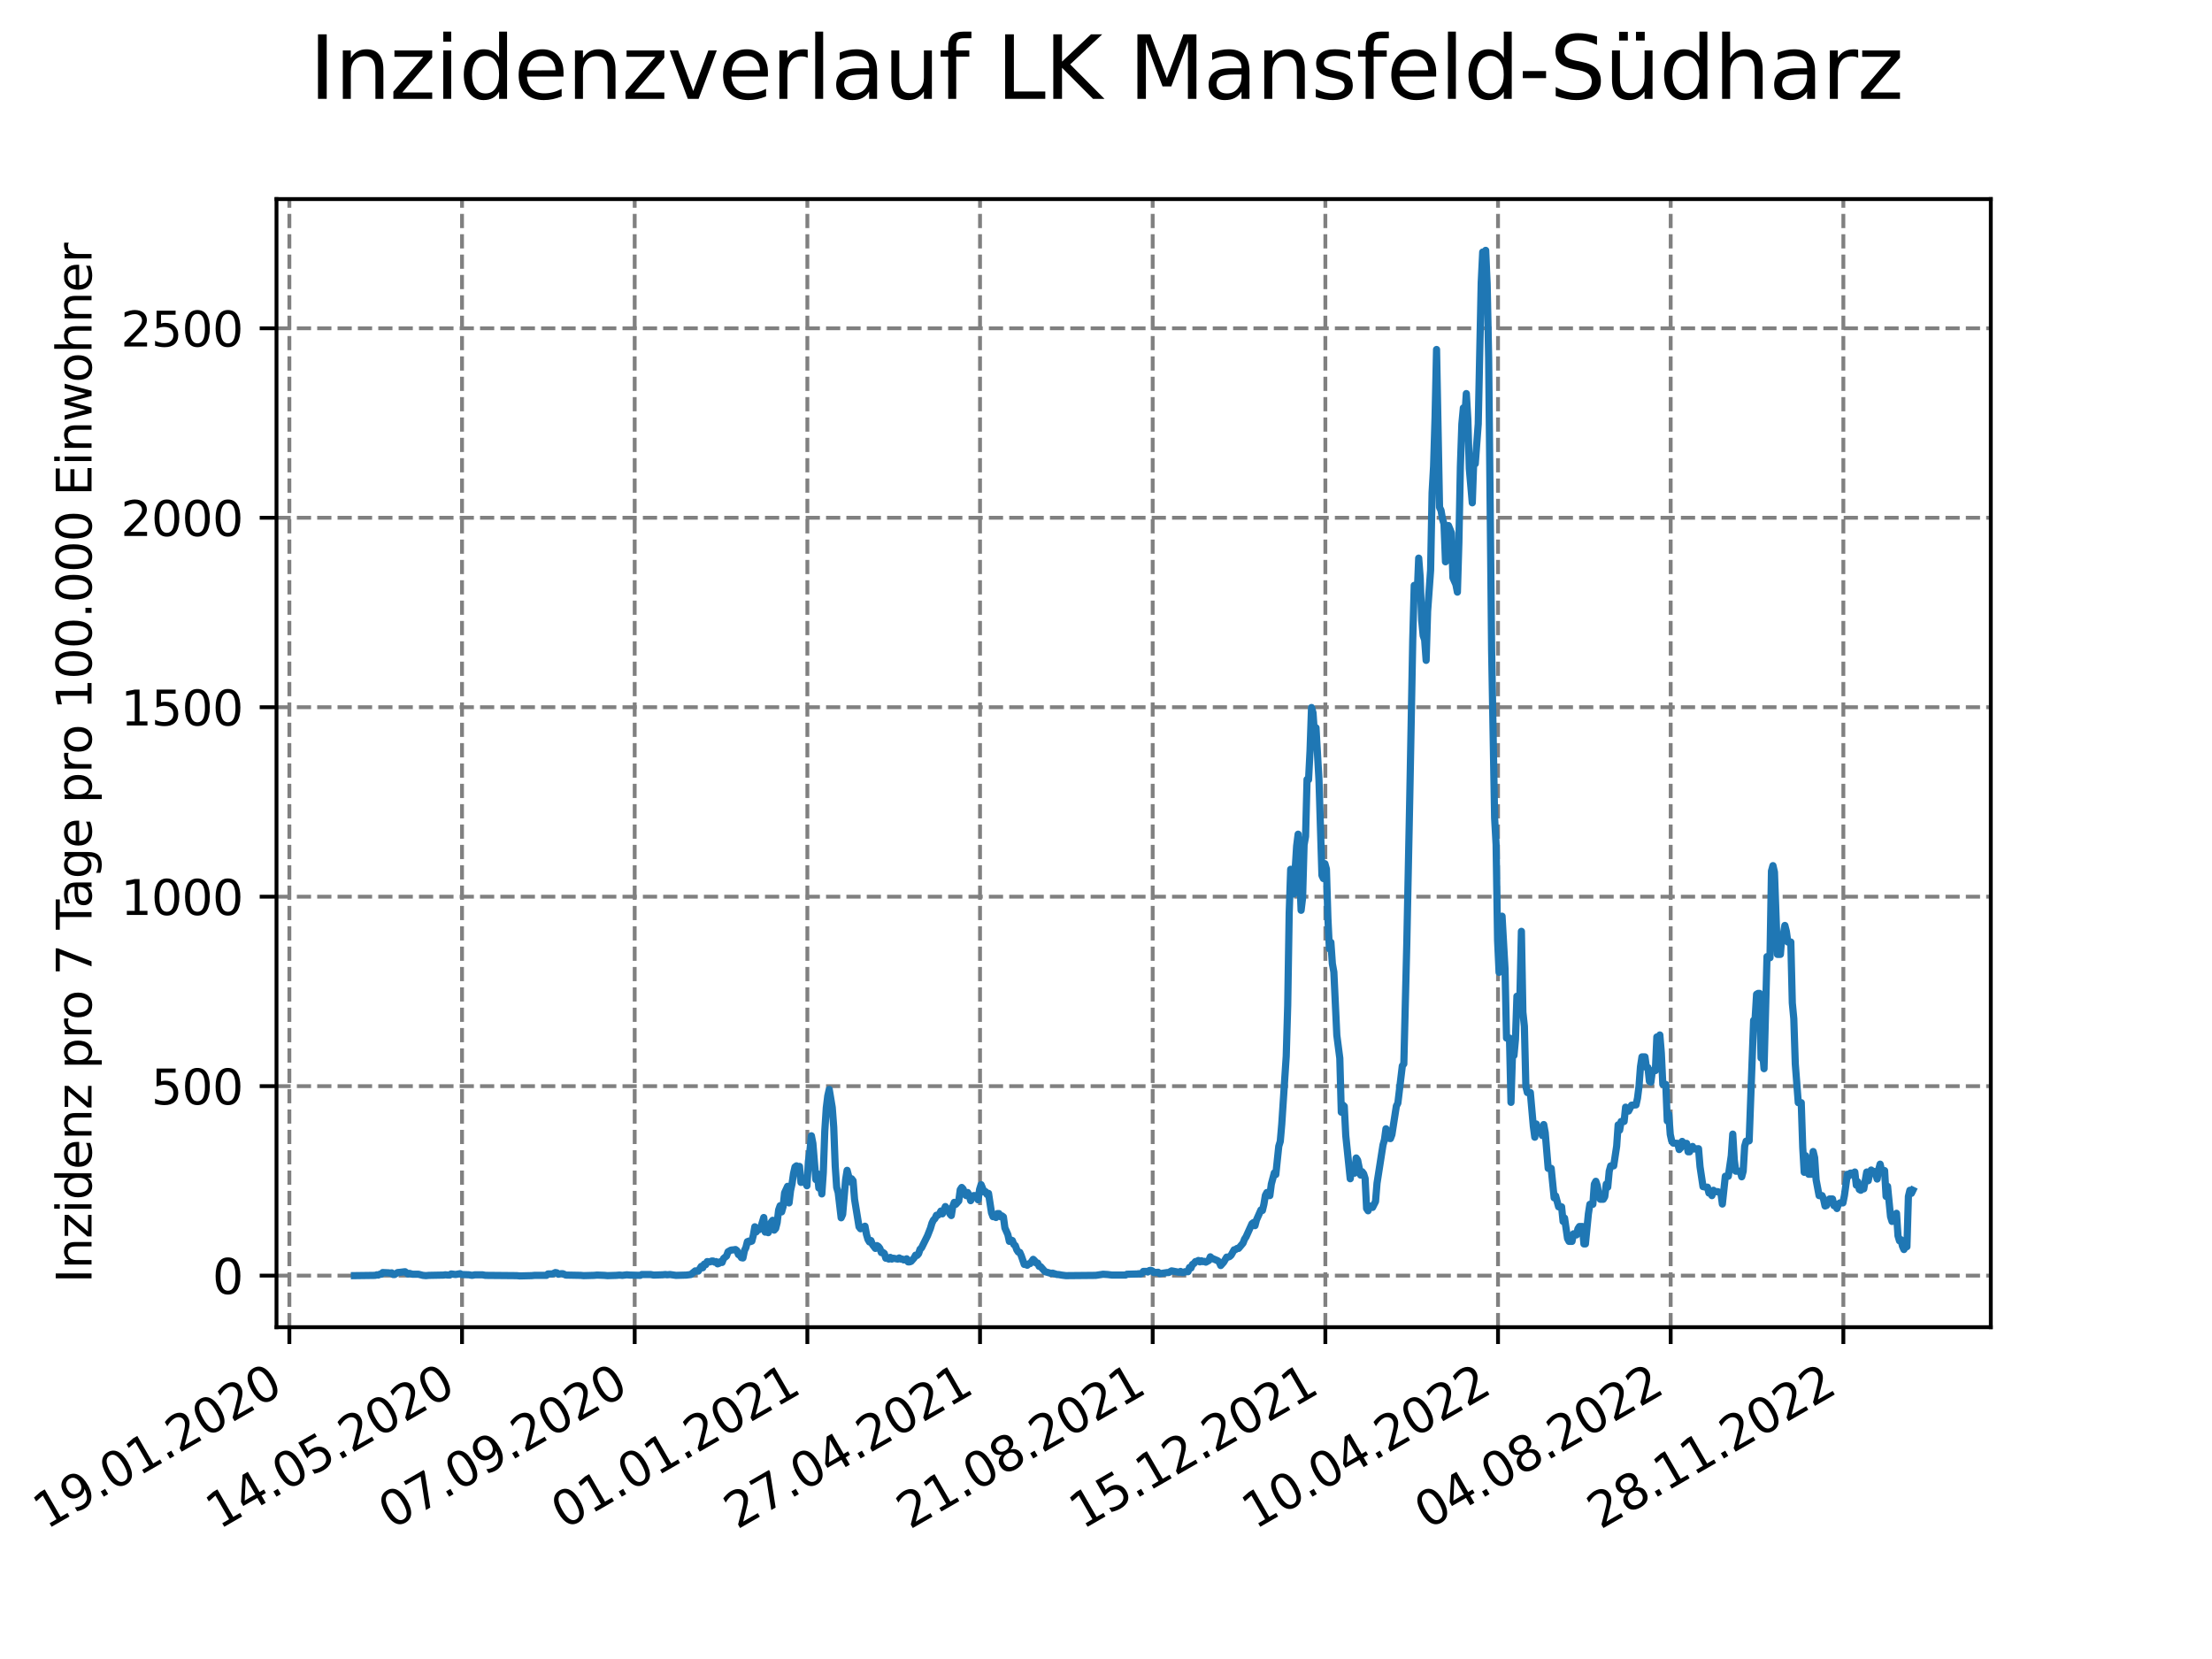 <?xml version="1.0" encoding="utf-8" standalone="no"?>
<!DOCTYPE svg PUBLIC "-//W3C//DTD SVG 1.1//EN"
  "http://www.w3.org/Graphics/SVG/1.1/DTD/svg11.dtd">
<svg xmlns:xlink="http://www.w3.org/1999/xlink" width="460.8pt" height="345.6pt" viewBox="0 0 460.8 345.6" xmlns="http://www.w3.org/2000/svg" version="1.1">
 <defs>
  <style type="text/css">*{stroke-linejoin: round; stroke-linecap: butt}</style>
 </defs>
 <g id="figure_1">
  <g id="patch_1">
   <path d="M 0 345.6 
L 460.8 345.6 
L 460.8 0 
L 0 0 
z
" style="fill: #ffffff"/>
  </g>
  <g id="axes_1">
   <g id="patch_2">
    <path d="M 57.6 276.48 
L 414.72 276.48 
L 414.72 41.472 
L 57.6 41.472 
z
" style="fill: #ffffff"/>
   </g>
   <g id="matplotlib.axis_1">
    <g id="xtick_1">
     <g id="line2d_1">
      <path d="M 60.28 276.48 
L 60.28 41.472 
" clip-path="url(#pbd4bee805e)" style="fill: none; stroke-dasharray: 2.96,1.28; stroke-dashoffset: 0; stroke: #808080; stroke-width: 0.8"/>
     </g>
     <g id="line2d_2">
      <defs>
       <path id="m97c0034a75" d="M 0 0 
L 0 3.5 
" style="stroke: #000000; stroke-width: 0.8"/>
      </defs>
      <g>
       <use xlink:href="#m97c0034a75" x="60.28" y="276.48" style="stroke: #000000; stroke-width: 0.8"/>
      </g>
     </g>
     <g id="text_1">
      <!-- 19.01.2020 -->
      <g transform="translate(9.654 318.689) rotate(-30) scale(0.1 -0.1)">
       <defs>
        <path id="DejaVuSans-31" d="M 794 531 
L 1825 531 
L 1825 4091 
L 703 3866 
L 703 4441 
L 1819 4666 
L 2450 4666 
L 2450 531 
L 3481 531 
L 3481 0 
L 794 0 
L 794 531 
z
" transform="scale(0.016)"/>
        <path id="DejaVuSans-39" d="M 703 97 
L 703 672 
Q 941 559 1184 500 
Q 1428 441 1663 441 
Q 2288 441 2617 861 
Q 2947 1281 2994 2138 
Q 2813 1869 2534 1725 
Q 2256 1581 1919 1581 
Q 1219 1581 811 2004 
Q 403 2428 403 3163 
Q 403 3881 828 4315 
Q 1253 4750 1959 4750 
Q 2769 4750 3195 4129 
Q 3622 3509 3622 2328 
Q 3622 1225 3098 567 
Q 2575 -91 1691 -91 
Q 1453 -91 1209 -44 
Q 966 3 703 97 
z
M 1959 2075 
Q 2384 2075 2632 2365 
Q 2881 2656 2881 3163 
Q 2881 3666 2632 3958 
Q 2384 4250 1959 4250 
Q 1534 4250 1286 3958 
Q 1038 3666 1038 3163 
Q 1038 2656 1286 2365 
Q 1534 2075 1959 2075 
z
" transform="scale(0.016)"/>
        <path id="DejaVuSans-2e" d="M 684 794 
L 1344 794 
L 1344 0 
L 684 0 
L 684 794 
z
" transform="scale(0.016)"/>
        <path id="DejaVuSans-30" d="M 2034 4250 
Q 1547 4250 1301 3770 
Q 1056 3291 1056 2328 
Q 1056 1369 1301 889 
Q 1547 409 2034 409 
Q 2525 409 2770 889 
Q 3016 1369 3016 2328 
Q 3016 3291 2770 3770 
Q 2525 4250 2034 4250 
z
M 2034 4750 
Q 2819 4750 3233 4129 
Q 3647 3509 3647 2328 
Q 3647 1150 3233 529 
Q 2819 -91 2034 -91 
Q 1250 -91 836 529 
Q 422 1150 422 2328 
Q 422 3509 836 4129 
Q 1250 4750 2034 4750 
z
" transform="scale(0.016)"/>
        <path id="DejaVuSans-32" d="M 1228 531 
L 3431 531 
L 3431 0 
L 469 0 
L 469 531 
Q 828 903 1448 1529 
Q 2069 2156 2228 2338 
Q 2531 2678 2651 2914 
Q 2772 3150 2772 3378 
Q 2772 3750 2511 3984 
Q 2250 4219 1831 4219 
Q 1534 4219 1204 4116 
Q 875 4013 500 3803 
L 500 4441 
Q 881 4594 1212 4672 
Q 1544 4750 1819 4750 
Q 2544 4750 2975 4387 
Q 3406 4025 3406 3419 
Q 3406 3131 3298 2873 
Q 3191 2616 2906 2266 
Q 2828 2175 2409 1742 
Q 1991 1309 1228 531 
z
" transform="scale(0.016)"/>
       </defs>
       <use xlink:href="#DejaVuSans-31"/>
       <use xlink:href="#DejaVuSans-39" x="63.623"/>
       <use xlink:href="#DejaVuSans-2e" x="127.246"/>
       <use xlink:href="#DejaVuSans-30" x="159.033"/>
       <use xlink:href="#DejaVuSans-31" x="222.656"/>
       <use xlink:href="#DejaVuSans-2e" x="286.279"/>
       <use xlink:href="#DejaVuSans-32" x="318.066"/>
       <use xlink:href="#DejaVuSans-30" x="381.689"/>
       <use xlink:href="#DejaVuSans-32" x="445.312"/>
       <use xlink:href="#DejaVuSans-30" x="508.936"/>
      </g>
     </g>
    </g>
    <g id="xtick_2">
     <g id="line2d_3">
      <path d="M 96.249 276.48 
L 96.249 41.472 
" clip-path="url(#pbd4bee805e)" style="fill: none; stroke-dasharray: 2.96,1.28; stroke-dashoffset: 0; stroke: #808080; stroke-width: 0.8"/>
     </g>
     <g id="line2d_4">
      <g>
       <use xlink:href="#m97c0034a75" x="96.249" y="276.48" style="stroke: #000000; stroke-width: 0.8"/>
      </g>
     </g>
     <g id="text_2">
      <!-- 14.05.2020 -->
      <g transform="translate(45.624 318.689) rotate(-30) scale(0.1 -0.1)">
       <defs>
        <path id="DejaVuSans-34" d="M 2419 4116 
L 825 1625 
L 2419 1625 
L 2419 4116 
z
M 2253 4666 
L 3047 4666 
L 3047 1625 
L 3713 1625 
L 3713 1100 
L 3047 1100 
L 3047 0 
L 2419 0 
L 2419 1100 
L 313 1100 
L 313 1709 
L 2253 4666 
z
" transform="scale(0.016)"/>
        <path id="DejaVuSans-35" d="M 691 4666 
L 3169 4666 
L 3169 4134 
L 1269 4134 
L 1269 2991 
Q 1406 3038 1543 3061 
Q 1681 3084 1819 3084 
Q 2600 3084 3056 2656 
Q 3513 2228 3513 1497 
Q 3513 744 3044 326 
Q 2575 -91 1722 -91 
Q 1428 -91 1123 -41 
Q 819 9 494 109 
L 494 744 
Q 775 591 1075 516 
Q 1375 441 1709 441 
Q 2250 441 2565 725 
Q 2881 1009 2881 1497 
Q 2881 1984 2565 2268 
Q 2250 2553 1709 2553 
Q 1456 2553 1204 2497 
Q 953 2441 691 2322 
L 691 4666 
z
" transform="scale(0.016)"/>
       </defs>
       <use xlink:href="#DejaVuSans-31"/>
       <use xlink:href="#DejaVuSans-34" x="63.623"/>
       <use xlink:href="#DejaVuSans-2e" x="127.246"/>
       <use xlink:href="#DejaVuSans-30" x="159.033"/>
       <use xlink:href="#DejaVuSans-35" x="222.656"/>
       <use xlink:href="#DejaVuSans-2e" x="286.279"/>
       <use xlink:href="#DejaVuSans-32" x="318.066"/>
       <use xlink:href="#DejaVuSans-30" x="381.689"/>
       <use xlink:href="#DejaVuSans-32" x="445.312"/>
       <use xlink:href="#DejaVuSans-30" x="508.936"/>
      </g>
     </g>
    </g>
    <g id="xtick_3">
     <g id="line2d_5">
      <path d="M 132.218 276.48 
L 132.218 41.472 
" clip-path="url(#pbd4bee805e)" style="fill: none; stroke-dasharray: 2.96,1.28; stroke-dashoffset: 0; stroke: #808080; stroke-width: 0.8"/>
     </g>
     <g id="line2d_6">
      <g>
       <use xlink:href="#m97c0034a75" x="132.218" y="276.48" style="stroke: #000000; stroke-width: 0.8"/>
      </g>
     </g>
     <g id="text_3">
      <!-- 07.09.2020 -->
      <g transform="translate(81.593 318.689) rotate(-30) scale(0.1 -0.1)">
       <defs>
        <path id="DejaVuSans-37" d="M 525 4666 
L 3525 4666 
L 3525 4397 
L 1831 0 
L 1172 0 
L 2766 4134 
L 525 4134 
L 525 4666 
z
" transform="scale(0.016)"/>
       </defs>
       <use xlink:href="#DejaVuSans-30"/>
       <use xlink:href="#DejaVuSans-37" x="63.623"/>
       <use xlink:href="#DejaVuSans-2e" x="127.246"/>
       <use xlink:href="#DejaVuSans-30" x="159.033"/>
       <use xlink:href="#DejaVuSans-39" x="222.656"/>
       <use xlink:href="#DejaVuSans-2e" x="286.279"/>
       <use xlink:href="#DejaVuSans-32" x="318.066"/>
       <use xlink:href="#DejaVuSans-30" x="381.689"/>
       <use xlink:href="#DejaVuSans-32" x="445.312"/>
       <use xlink:href="#DejaVuSans-30" x="508.936"/>
      </g>
     </g>
    </g>
    <g id="xtick_4">
     <g id="line2d_7">
      <path d="M 168.188 276.48 
L 168.188 41.472 
" clip-path="url(#pbd4bee805e)" style="fill: none; stroke-dasharray: 2.96,1.28; stroke-dashoffset: 0; stroke: #808080; stroke-width: 0.8"/>
     </g>
     <g id="line2d_8">
      <g>
       <use xlink:href="#m97c0034a75" x="168.188" y="276.48" style="stroke: #000000; stroke-width: 0.8"/>
      </g>
     </g>
     <g id="text_4">
      <!-- 01.01.2021 -->
      <g transform="translate(117.563 318.689) rotate(-30) scale(0.1 -0.1)">
       <use xlink:href="#DejaVuSans-30"/>
       <use xlink:href="#DejaVuSans-31" x="63.623"/>
       <use xlink:href="#DejaVuSans-2e" x="127.246"/>
       <use xlink:href="#DejaVuSans-30" x="159.033"/>
       <use xlink:href="#DejaVuSans-31" x="222.656"/>
       <use xlink:href="#DejaVuSans-2e" x="286.279"/>
       <use xlink:href="#DejaVuSans-32" x="318.066"/>
       <use xlink:href="#DejaVuSans-30" x="381.689"/>
       <use xlink:href="#DejaVuSans-32" x="445.312"/>
       <use xlink:href="#DejaVuSans-31" x="508.936"/>
      </g>
     </g>
    </g>
    <g id="xtick_5">
     <g id="line2d_9">
      <path d="M 204.157 276.48 
L 204.157 41.472 
" clip-path="url(#pbd4bee805e)" style="fill: none; stroke-dasharray: 2.96,1.28; stroke-dashoffset: 0; stroke: #808080; stroke-width: 0.8"/>
     </g>
     <g id="line2d_10">
      <g>
       <use xlink:href="#m97c0034a75" x="204.157" y="276.48" style="stroke: #000000; stroke-width: 0.8"/>
      </g>
     </g>
     <g id="text_5">
      <!-- 27.04.2021 -->
      <g transform="translate(153.532 318.689) rotate(-30) scale(0.1 -0.1)">
       <use xlink:href="#DejaVuSans-32"/>
       <use xlink:href="#DejaVuSans-37" x="63.623"/>
       <use xlink:href="#DejaVuSans-2e" x="127.246"/>
       <use xlink:href="#DejaVuSans-30" x="159.033"/>
       <use xlink:href="#DejaVuSans-34" x="222.656"/>
       <use xlink:href="#DejaVuSans-2e" x="286.279"/>
       <use xlink:href="#DejaVuSans-32" x="318.066"/>
       <use xlink:href="#DejaVuSans-30" x="381.689"/>
       <use xlink:href="#DejaVuSans-32" x="445.312"/>
       <use xlink:href="#DejaVuSans-31" x="508.936"/>
      </g>
     </g>
    </g>
    <g id="xtick_6">
     <g id="line2d_11">
      <path d="M 240.126 276.48 
L 240.126 41.472 
" clip-path="url(#pbd4bee805e)" style="fill: none; stroke-dasharray: 2.96,1.28; stroke-dashoffset: 0; stroke: #808080; stroke-width: 0.8"/>
     </g>
     <g id="line2d_12">
      <g>
       <use xlink:href="#m97c0034a75" x="240.126" y="276.48" style="stroke: #000000; stroke-width: 0.8"/>
      </g>
     </g>
     <g id="text_6">
      <!-- 21.08.2021 -->
      <g transform="translate(189.501 318.689) rotate(-30) scale(0.1 -0.1)">
       <defs>
        <path id="DejaVuSans-38" d="M 2034 2216 
Q 1584 2216 1326 1975 
Q 1069 1734 1069 1313 
Q 1069 891 1326 650 
Q 1584 409 2034 409 
Q 2484 409 2743 651 
Q 3003 894 3003 1313 
Q 3003 1734 2745 1975 
Q 2488 2216 2034 2216 
z
M 1403 2484 
Q 997 2584 770 2862 
Q 544 3141 544 3541 
Q 544 4100 942 4425 
Q 1341 4750 2034 4750 
Q 2731 4750 3128 4425 
Q 3525 4100 3525 3541 
Q 3525 3141 3298 2862 
Q 3072 2584 2669 2484 
Q 3125 2378 3379 2068 
Q 3634 1759 3634 1313 
Q 3634 634 3220 271 
Q 2806 -91 2034 -91 
Q 1263 -91 848 271 
Q 434 634 434 1313 
Q 434 1759 690 2068 
Q 947 2378 1403 2484 
z
M 1172 3481 
Q 1172 3119 1398 2916 
Q 1625 2713 2034 2713 
Q 2441 2713 2670 2916 
Q 2900 3119 2900 3481 
Q 2900 3844 2670 4047 
Q 2441 4250 2034 4250 
Q 1625 4250 1398 4047 
Q 1172 3844 1172 3481 
z
" transform="scale(0.016)"/>
       </defs>
       <use xlink:href="#DejaVuSans-32"/>
       <use xlink:href="#DejaVuSans-31" x="63.623"/>
       <use xlink:href="#DejaVuSans-2e" x="127.246"/>
       <use xlink:href="#DejaVuSans-30" x="159.033"/>
       <use xlink:href="#DejaVuSans-38" x="222.656"/>
       <use xlink:href="#DejaVuSans-2e" x="286.279"/>
       <use xlink:href="#DejaVuSans-32" x="318.066"/>
       <use xlink:href="#DejaVuSans-30" x="381.689"/>
       <use xlink:href="#DejaVuSans-32" x="445.312"/>
       <use xlink:href="#DejaVuSans-31" x="508.936"/>
      </g>
     </g>
    </g>
    <g id="xtick_7">
     <g id="line2d_13">
      <path d="M 276.096 276.48 
L 276.096 41.472 
" clip-path="url(#pbd4bee805e)" style="fill: none; stroke-dasharray: 2.96,1.28; stroke-dashoffset: 0; stroke: #808080; stroke-width: 0.8"/>
     </g>
     <g id="line2d_14">
      <g>
       <use xlink:href="#m97c0034a75" x="276.096" y="276.48" style="stroke: #000000; stroke-width: 0.8"/>
      </g>
     </g>
     <g id="text_7">
      <!-- 15.12.2021 -->
      <g transform="translate(225.471 318.689) rotate(-30) scale(0.1 -0.1)">
       <use xlink:href="#DejaVuSans-31"/>
       <use xlink:href="#DejaVuSans-35" x="63.623"/>
       <use xlink:href="#DejaVuSans-2e" x="127.246"/>
       <use xlink:href="#DejaVuSans-31" x="159.033"/>
       <use xlink:href="#DejaVuSans-32" x="222.656"/>
       <use xlink:href="#DejaVuSans-2e" x="286.279"/>
       <use xlink:href="#DejaVuSans-32" x="318.066"/>
       <use xlink:href="#DejaVuSans-30" x="381.689"/>
       <use xlink:href="#DejaVuSans-32" x="445.312"/>
       <use xlink:href="#DejaVuSans-31" x="508.936"/>
      </g>
     </g>
    </g>
    <g id="xtick_8">
     <g id="line2d_15">
      <path d="M 312.065 276.48 
L 312.065 41.472 
" clip-path="url(#pbd4bee805e)" style="fill: none; stroke-dasharray: 2.96,1.28; stroke-dashoffset: 0; stroke: #808080; stroke-width: 0.8"/>
     </g>
     <g id="line2d_16">
      <g>
       <use xlink:href="#m97c0034a75" x="312.065" y="276.48" style="stroke: #000000; stroke-width: 0.8"/>
      </g>
     </g>
     <g id="text_8">
      <!-- 10.04.2022 -->
      <g transform="translate(261.44 318.689) rotate(-30) scale(0.1 -0.1)">
       <use xlink:href="#DejaVuSans-31"/>
       <use xlink:href="#DejaVuSans-30" x="63.623"/>
       <use xlink:href="#DejaVuSans-2e" x="127.246"/>
       <use xlink:href="#DejaVuSans-30" x="159.033"/>
       <use xlink:href="#DejaVuSans-34" x="222.656"/>
       <use xlink:href="#DejaVuSans-2e" x="286.279"/>
       <use xlink:href="#DejaVuSans-32" x="318.066"/>
       <use xlink:href="#DejaVuSans-30" x="381.689"/>
       <use xlink:href="#DejaVuSans-32" x="445.312"/>
       <use xlink:href="#DejaVuSans-32" x="508.936"/>
      </g>
     </g>
    </g>
    <g id="xtick_9">
     <g id="line2d_17">
      <path d="M 348.035 276.48 
L 348.035 41.472 
" clip-path="url(#pbd4bee805e)" style="fill: none; stroke-dasharray: 2.96,1.28; stroke-dashoffset: 0; stroke: #808080; stroke-width: 0.8"/>
     </g>
     <g id="line2d_18">
      <g>
       <use xlink:href="#m97c0034a75" x="348.035" y="276.48" style="stroke: #000000; stroke-width: 0.8"/>
      </g>
     </g>
     <g id="text_9">
      <!-- 04.08.2022 -->
      <g transform="translate(297.409 318.689) rotate(-30) scale(0.1 -0.1)">
       <use xlink:href="#DejaVuSans-30"/>
       <use xlink:href="#DejaVuSans-34" x="63.623"/>
       <use xlink:href="#DejaVuSans-2e" x="127.246"/>
       <use xlink:href="#DejaVuSans-30" x="159.033"/>
       <use xlink:href="#DejaVuSans-38" x="222.656"/>
       <use xlink:href="#DejaVuSans-2e" x="286.279"/>
       <use xlink:href="#DejaVuSans-32" x="318.066"/>
       <use xlink:href="#DejaVuSans-30" x="381.689"/>
       <use xlink:href="#DejaVuSans-32" x="445.312"/>
       <use xlink:href="#DejaVuSans-32" x="508.936"/>
      </g>
     </g>
    </g>
    <g id="xtick_10">
     <g id="line2d_19">
      <path d="M 384.004 276.48 
L 384.004 41.472 
" clip-path="url(#pbd4bee805e)" style="fill: none; stroke-dasharray: 2.96,1.28; stroke-dashoffset: 0; stroke: #808080; stroke-width: 0.8"/>
     </g>
     <g id="line2d_20">
      <g>
       <use xlink:href="#m97c0034a75" x="384.004" y="276.48" style="stroke: #000000; stroke-width: 0.8"/>
      </g>
     </g>
     <g id="text_10">
      <!-- 28.11.2022 -->
      <g transform="translate(333.379 318.689) rotate(-30) scale(0.1 -0.1)">
       <use xlink:href="#DejaVuSans-32"/>
       <use xlink:href="#DejaVuSans-38" x="63.623"/>
       <use xlink:href="#DejaVuSans-2e" x="127.246"/>
       <use xlink:href="#DejaVuSans-31" x="159.033"/>
       <use xlink:href="#DejaVuSans-31" x="222.656"/>
       <use xlink:href="#DejaVuSans-2e" x="286.279"/>
       <use xlink:href="#DejaVuSans-32" x="318.066"/>
       <use xlink:href="#DejaVuSans-30" x="381.689"/>
       <use xlink:href="#DejaVuSans-32" x="445.312"/>
       <use xlink:href="#DejaVuSans-32" x="508.936"/>
      </g>
     </g>
    </g>
   </g>
   <g id="matplotlib.axis_2">
    <g id="ytick_1">
     <g id="line2d_21">
      <path d="M 57.6 265.739 
L 414.72 265.739 
" clip-path="url(#pbd4bee805e)" style="fill: none; stroke-dasharray: 2.96,1.28; stroke-dashoffset: 0; stroke: #808080; stroke-width: 0.8"/>
     </g>
     <g id="line2d_22">
      <defs>
       <path id="m4784028e3a" d="M 0 0 
L -3.5 0 
" style="stroke: #000000; stroke-width: 0.8"/>
      </defs>
      <g>
       <use xlink:href="#m4784028e3a" x="57.6" y="265.739" style="stroke: #000000; stroke-width: 0.8"/>
      </g>
     </g>
     <g id="text_11">
      <!-- 0 -->
      <g transform="translate(44.237 269.539) scale(0.1 -0.1)">
       <use xlink:href="#DejaVuSans-30"/>
      </g>
     </g>
    </g>
    <g id="ytick_2">
     <g id="line2d_23">
      <path d="M 57.6 226.268 
L 414.72 226.268 
" clip-path="url(#pbd4bee805e)" style="fill: none; stroke-dasharray: 2.96,1.28; stroke-dashoffset: 0; stroke: #808080; stroke-width: 0.8"/>
     </g>
     <g id="line2d_24">
      <g>
       <use xlink:href="#m4784028e3a" x="57.6" y="226.268" style="stroke: #000000; stroke-width: 0.8"/>
      </g>
     </g>
     <g id="text_12">
      <!-- 500 -->
      <g transform="translate(31.512 230.068) scale(0.1 -0.1)">
       <use xlink:href="#DejaVuSans-35"/>
       <use xlink:href="#DejaVuSans-30" x="63.623"/>
       <use xlink:href="#DejaVuSans-30" x="127.246"/>
      </g>
     </g>
    </g>
    <g id="ytick_3">
     <g id="line2d_25">
      <path d="M 57.6 186.798 
L 414.72 186.798 
" clip-path="url(#pbd4bee805e)" style="fill: none; stroke-dasharray: 2.96,1.28; stroke-dashoffset: 0; stroke: #808080; stroke-width: 0.8"/>
     </g>
     <g id="line2d_26">
      <g>
       <use xlink:href="#m4784028e3a" x="57.6" y="186.798" style="stroke: #000000; stroke-width: 0.8"/>
      </g>
     </g>
     <g id="text_13">
      <!-- 1000 -->
      <g transform="translate(25.15 190.597) scale(0.1 -0.1)">
       <use xlink:href="#DejaVuSans-31"/>
       <use xlink:href="#DejaVuSans-30" x="63.623"/>
       <use xlink:href="#DejaVuSans-30" x="127.246"/>
       <use xlink:href="#DejaVuSans-30" x="190.869"/>
      </g>
     </g>
    </g>
    <g id="ytick_4">
     <g id="line2d_27">
      <path d="M 57.6 147.327 
L 414.72 147.327 
" clip-path="url(#pbd4bee805e)" style="fill: none; stroke-dasharray: 2.96,1.28; stroke-dashoffset: 0; stroke: #808080; stroke-width: 0.8"/>
     </g>
     <g id="line2d_28">
      <g>
       <use xlink:href="#m4784028e3a" x="57.6" y="147.327" style="stroke: #000000; stroke-width: 0.8"/>
      </g>
     </g>
     <g id="text_14">
      <!-- 1500 -->
      <g transform="translate(25.15 151.126) scale(0.1 -0.1)">
       <use xlink:href="#DejaVuSans-31"/>
       <use xlink:href="#DejaVuSans-35" x="63.623"/>
       <use xlink:href="#DejaVuSans-30" x="127.246"/>
       <use xlink:href="#DejaVuSans-30" x="190.869"/>
      </g>
     </g>
    </g>
    <g id="ytick_5">
     <g id="line2d_29">
      <path d="M 57.6 107.856 
L 414.72 107.856 
" clip-path="url(#pbd4bee805e)" style="fill: none; stroke-dasharray: 2.96,1.28; stroke-dashoffset: 0; stroke: #808080; stroke-width: 0.8"/>
     </g>
     <g id="line2d_30">
      <g>
       <use xlink:href="#m4784028e3a" x="57.6" y="107.856" style="stroke: #000000; stroke-width: 0.8"/>
      </g>
     </g>
     <g id="text_15">
      <!-- 2000 -->
      <g transform="translate(25.15 111.655) scale(0.1 -0.1)">
       <use xlink:href="#DejaVuSans-32"/>
       <use xlink:href="#DejaVuSans-30" x="63.623"/>
       <use xlink:href="#DejaVuSans-30" x="127.246"/>
       <use xlink:href="#DejaVuSans-30" x="190.869"/>
      </g>
     </g>
    </g>
    <g id="ytick_6">
     <g id="line2d_31">
      <path d="M 57.6 68.385 
L 414.72 68.385 
" clip-path="url(#pbd4bee805e)" style="fill: none; stroke-dasharray: 2.96,1.28; stroke-dashoffset: 0; stroke: #808080; stroke-width: 0.8"/>
     </g>
     <g id="line2d_32">
      <g>
       <use xlink:href="#m4784028e3a" x="57.6" y="68.385" style="stroke: #000000; stroke-width: 0.8"/>
      </g>
     </g>
     <g id="text_16">
      <!-- 2500 -->
      <g transform="translate(25.15 72.184) scale(0.1 -0.1)">
       <use xlink:href="#DejaVuSans-32"/>
       <use xlink:href="#DejaVuSans-35" x="63.623"/>
       <use xlink:href="#DejaVuSans-30" x="127.246"/>
       <use xlink:href="#DejaVuSans-30" x="190.869"/>
      </g>
     </g>
    </g>
    <g id="text_17">
     <!-- Inzidenz pro 7 Tage pro 100.000 Einwohner -->
     <g transform="translate(19.07 267.301) rotate(-90) scale(0.1 -0.1)">
      <defs>
       <path id="DejaVuSans-49" d="M 628 4666 
L 1259 4666 
L 1259 0 
L 628 0 
L 628 4666 
z
" transform="scale(0.016)"/>
       <path id="DejaVuSans-6e" d="M 3513 2113 
L 3513 0 
L 2938 0 
L 2938 2094 
Q 2938 2591 2744 2837 
Q 2550 3084 2163 3084 
Q 1697 3084 1428 2787 
Q 1159 2491 1159 1978 
L 1159 0 
L 581 0 
L 581 3500 
L 1159 3500 
L 1159 2956 
Q 1366 3272 1645 3428 
Q 1925 3584 2291 3584 
Q 2894 3584 3203 3211 
Q 3513 2838 3513 2113 
z
" transform="scale(0.016)"/>
       <path id="DejaVuSans-7a" d="M 353 3500 
L 3084 3500 
L 3084 2975 
L 922 459 
L 3084 459 
L 3084 0 
L 275 0 
L 275 525 
L 2438 3041 
L 353 3041 
L 353 3500 
z
" transform="scale(0.016)"/>
       <path id="DejaVuSans-69" d="M 603 3500 
L 1178 3500 
L 1178 0 
L 603 0 
L 603 3500 
z
M 603 4863 
L 1178 4863 
L 1178 4134 
L 603 4134 
L 603 4863 
z
" transform="scale(0.016)"/>
       <path id="DejaVuSans-64" d="M 2906 2969 
L 2906 4863 
L 3481 4863 
L 3481 0 
L 2906 0 
L 2906 525 
Q 2725 213 2448 61 
Q 2172 -91 1784 -91 
Q 1150 -91 751 415 
Q 353 922 353 1747 
Q 353 2572 751 3078 
Q 1150 3584 1784 3584 
Q 2172 3584 2448 3432 
Q 2725 3281 2906 2969 
z
M 947 1747 
Q 947 1113 1208 752 
Q 1469 391 1925 391 
Q 2381 391 2643 752 
Q 2906 1113 2906 1747 
Q 2906 2381 2643 2742 
Q 2381 3103 1925 3103 
Q 1469 3103 1208 2742 
Q 947 2381 947 1747 
z
" transform="scale(0.016)"/>
       <path id="DejaVuSans-65" d="M 3597 1894 
L 3597 1613 
L 953 1613 
Q 991 1019 1311 708 
Q 1631 397 2203 397 
Q 2534 397 2845 478 
Q 3156 559 3463 722 
L 3463 178 
Q 3153 47 2828 -22 
Q 2503 -91 2169 -91 
Q 1331 -91 842 396 
Q 353 884 353 1716 
Q 353 2575 817 3079 
Q 1281 3584 2069 3584 
Q 2775 3584 3186 3129 
Q 3597 2675 3597 1894 
z
M 3022 2063 
Q 3016 2534 2758 2815 
Q 2500 3097 2075 3097 
Q 1594 3097 1305 2825 
Q 1016 2553 972 2059 
L 3022 2063 
z
" transform="scale(0.016)"/>
       <path id="DejaVuSans-20" transform="scale(0.016)"/>
       <path id="DejaVuSans-70" d="M 1159 525 
L 1159 -1331 
L 581 -1331 
L 581 3500 
L 1159 3500 
L 1159 2969 
Q 1341 3281 1617 3432 
Q 1894 3584 2278 3584 
Q 2916 3584 3314 3078 
Q 3713 2572 3713 1747 
Q 3713 922 3314 415 
Q 2916 -91 2278 -91 
Q 1894 -91 1617 61 
Q 1341 213 1159 525 
z
M 3116 1747 
Q 3116 2381 2855 2742 
Q 2594 3103 2138 3103 
Q 1681 3103 1420 2742 
Q 1159 2381 1159 1747 
Q 1159 1113 1420 752 
Q 1681 391 2138 391 
Q 2594 391 2855 752 
Q 3116 1113 3116 1747 
z
" transform="scale(0.016)"/>
       <path id="DejaVuSans-72" d="M 2631 2963 
Q 2534 3019 2420 3045 
Q 2306 3072 2169 3072 
Q 1681 3072 1420 2755 
Q 1159 2438 1159 1844 
L 1159 0 
L 581 0 
L 581 3500 
L 1159 3500 
L 1159 2956 
Q 1341 3275 1631 3429 
Q 1922 3584 2338 3584 
Q 2397 3584 2469 3576 
Q 2541 3569 2628 3553 
L 2631 2963 
z
" transform="scale(0.016)"/>
       <path id="DejaVuSans-6f" d="M 1959 3097 
Q 1497 3097 1228 2736 
Q 959 2375 959 1747 
Q 959 1119 1226 758 
Q 1494 397 1959 397 
Q 2419 397 2687 759 
Q 2956 1122 2956 1747 
Q 2956 2369 2687 2733 
Q 2419 3097 1959 3097 
z
M 1959 3584 
Q 2709 3584 3137 3096 
Q 3566 2609 3566 1747 
Q 3566 888 3137 398 
Q 2709 -91 1959 -91 
Q 1206 -91 779 398 
Q 353 888 353 1747 
Q 353 2609 779 3096 
Q 1206 3584 1959 3584 
z
" transform="scale(0.016)"/>
       <path id="DejaVuSans-54" d="M -19 4666 
L 3928 4666 
L 3928 4134 
L 2272 4134 
L 2272 0 
L 1638 0 
L 1638 4134 
L -19 4134 
L -19 4666 
z
" transform="scale(0.016)"/>
       <path id="DejaVuSans-61" d="M 2194 1759 
Q 1497 1759 1228 1600 
Q 959 1441 959 1056 
Q 959 750 1161 570 
Q 1363 391 1709 391 
Q 2188 391 2477 730 
Q 2766 1069 2766 1631 
L 2766 1759 
L 2194 1759 
z
M 3341 1997 
L 3341 0 
L 2766 0 
L 2766 531 
Q 2569 213 2275 61 
Q 1981 -91 1556 -91 
Q 1019 -91 701 211 
Q 384 513 384 1019 
Q 384 1609 779 1909 
Q 1175 2209 1959 2209 
L 2766 2209 
L 2766 2266 
Q 2766 2663 2505 2880 
Q 2244 3097 1772 3097 
Q 1472 3097 1187 3025 
Q 903 2953 641 2809 
L 641 3341 
Q 956 3463 1253 3523 
Q 1550 3584 1831 3584 
Q 2591 3584 2966 3190 
Q 3341 2797 3341 1997 
z
" transform="scale(0.016)"/>
       <path id="DejaVuSans-67" d="M 2906 1791 
Q 2906 2416 2648 2759 
Q 2391 3103 1925 3103 
Q 1463 3103 1205 2759 
Q 947 2416 947 1791 
Q 947 1169 1205 825 
Q 1463 481 1925 481 
Q 2391 481 2648 825 
Q 2906 1169 2906 1791 
z
M 3481 434 
Q 3481 -459 3084 -895 
Q 2688 -1331 1869 -1331 
Q 1566 -1331 1297 -1286 
Q 1028 -1241 775 -1147 
L 775 -588 
Q 1028 -725 1275 -790 
Q 1522 -856 1778 -856 
Q 2344 -856 2625 -561 
Q 2906 -266 2906 331 
L 2906 616 
Q 2728 306 2450 153 
Q 2172 0 1784 0 
Q 1141 0 747 490 
Q 353 981 353 1791 
Q 353 2603 747 3093 
Q 1141 3584 1784 3584 
Q 2172 3584 2450 3431 
Q 2728 3278 2906 2969 
L 2906 3500 
L 3481 3500 
L 3481 434 
z
" transform="scale(0.016)"/>
       <path id="DejaVuSans-45" d="M 628 4666 
L 3578 4666 
L 3578 4134 
L 1259 4134 
L 1259 2753 
L 3481 2753 
L 3481 2222 
L 1259 2222 
L 1259 531 
L 3634 531 
L 3634 0 
L 628 0 
L 628 4666 
z
" transform="scale(0.016)"/>
       <path id="DejaVuSans-77" d="M 269 3500 
L 844 3500 
L 1563 769 
L 2278 3500 
L 2956 3500 
L 3675 769 
L 4391 3500 
L 4966 3500 
L 4050 0 
L 3372 0 
L 2619 2869 
L 1863 0 
L 1184 0 
L 269 3500 
z
" transform="scale(0.016)"/>
       <path id="DejaVuSans-68" d="M 3513 2113 
L 3513 0 
L 2938 0 
L 2938 2094 
Q 2938 2591 2744 2837 
Q 2550 3084 2163 3084 
Q 1697 3084 1428 2787 
Q 1159 2491 1159 1978 
L 1159 0 
L 581 0 
L 581 4863 
L 1159 4863 
L 1159 2956 
Q 1366 3272 1645 3428 
Q 1925 3584 2291 3584 
Q 2894 3584 3203 3211 
Q 3513 2838 3513 2113 
z
" transform="scale(0.016)"/>
      </defs>
      <use xlink:href="#DejaVuSans-49"/>
      <use xlink:href="#DejaVuSans-6e" x="29.492"/>
      <use xlink:href="#DejaVuSans-7a" x="92.871"/>
      <use xlink:href="#DejaVuSans-69" x="145.361"/>
      <use xlink:href="#DejaVuSans-64" x="173.145"/>
      <use xlink:href="#DejaVuSans-65" x="236.621"/>
      <use xlink:href="#DejaVuSans-6e" x="298.145"/>
      <use xlink:href="#DejaVuSans-7a" x="361.523"/>
      <use xlink:href="#DejaVuSans-20" x="414.014"/>
      <use xlink:href="#DejaVuSans-70" x="445.801"/>
      <use xlink:href="#DejaVuSans-72" x="509.277"/>
      <use xlink:href="#DejaVuSans-6f" x="548.141"/>
      <use xlink:href="#DejaVuSans-20" x="609.322"/>
      <use xlink:href="#DejaVuSans-37" x="641.109"/>
      <use xlink:href="#DejaVuSans-20" x="704.732"/>
      <use xlink:href="#DejaVuSans-54" x="736.52"/>
      <use xlink:href="#DejaVuSans-61" x="781.104"/>
      <use xlink:href="#DejaVuSans-67" x="842.383"/>
      <use xlink:href="#DejaVuSans-65" x="905.859"/>
      <use xlink:href="#DejaVuSans-20" x="967.383"/>
      <use xlink:href="#DejaVuSans-70" x="999.17"/>
      <use xlink:href="#DejaVuSans-72" x="1062.646"/>
      <use xlink:href="#DejaVuSans-6f" x="1101.51"/>
      <use xlink:href="#DejaVuSans-20" x="1162.691"/>
      <use xlink:href="#DejaVuSans-31" x="1194.479"/>
      <use xlink:href="#DejaVuSans-30" x="1258.102"/>
      <use xlink:href="#DejaVuSans-30" x="1321.725"/>
      <use xlink:href="#DejaVuSans-2e" x="1385.348"/>
      <use xlink:href="#DejaVuSans-30" x="1417.135"/>
      <use xlink:href="#DejaVuSans-30" x="1480.758"/>
      <use xlink:href="#DejaVuSans-30" x="1544.381"/>
      <use xlink:href="#DejaVuSans-20" x="1608.004"/>
      <use xlink:href="#DejaVuSans-45" x="1639.791"/>
      <use xlink:href="#DejaVuSans-69" x="1702.975"/>
      <use xlink:href="#DejaVuSans-6e" x="1730.758"/>
      <use xlink:href="#DejaVuSans-77" x="1794.137"/>
      <use xlink:href="#DejaVuSans-6f" x="1875.924"/>
      <use xlink:href="#DejaVuSans-68" x="1937.105"/>
      <use xlink:href="#DejaVuSans-6e" x="2000.484"/>
      <use xlink:href="#DejaVuSans-65" x="2063.863"/>
      <use xlink:href="#DejaVuSans-72" x="2125.387"/>
     </g>
    </g>
   </g>
   <g id="line2d_33">
    <path d="M 73.833 265.739 
L 78.174 265.681 
L 78.484 265.564 
L 78.794 265.622 
L 79.104 265.447 
L 79.414 265.447 
L 79.724 265.096 
L 80.965 265.154 
L 81.275 265.213 
L 81.585 265.154 
L 81.895 265.505 
L 82.205 265.505 
L 82.825 265.096 
L 83.445 265.037 
L 84.375 264.92 
L 84.996 265.388 
L 85.306 265.271 
L 85.926 265.447 
L 87.166 265.447 
L 88.096 265.681 
L 88.717 265.739 
L 89.337 265.681 
L 92.438 265.622 
L 92.748 265.564 
L 93.368 265.622 
L 93.678 265.622 
L 93.988 265.388 
L 94.918 265.505 
L 95.848 265.33 
L 96.159 265.505 
L 97.709 265.564 
L 98.329 265.681 
L 98.949 265.564 
L 100.5 265.564 
L 101.12 265.681 
L 107.632 265.739 
L 108.252 265.798 
L 110.732 265.739 
L 111.352 265.681 
L 113.833 265.681 
L 114.143 265.388 
L 115.073 265.388 
L 115.694 265.096 
L 116.004 265.154 
L 116.314 265.447 
L 116.934 265.33 
L 117.244 265.33 
L 117.864 265.622 
L 120.965 265.681 
L 121.585 265.739 
L 123.756 265.681 
L 124.376 265.622 
L 125.926 265.681 
L 126.546 265.739 
L 128.407 265.681 
L 129.027 265.622 
L 129.647 265.681 
L 130.578 265.564 
L 131.198 265.622 
L 133.368 265.681 
L 133.678 265.505 
L 135.539 265.505 
L 136.159 265.622 
L 138.019 265.564 
L 138.64 265.505 
L 138.95 265.564 
L 139.57 265.505 
L 140.81 265.681 
L 142.981 265.622 
L 143.911 265.505 
L 144.841 264.745 
L 145.461 264.803 
L 146.082 263.809 
L 146.392 264.101 
L 146.702 263.341 
L 147.012 263.458 
L 147.322 262.814 
L 147.942 262.873 
L 148.252 262.697 
L 148.562 262.697 
L 148.872 262.931 
L 149.182 262.814 
L 149.492 263.282 
L 149.803 263.165 
L 150.113 262.814 
L 150.423 262.99 
L 150.733 262.171 
L 151.353 261.644 
L 151.663 260.767 
L 152.283 260.416 
L 152.903 260.357 
L 153.213 260.299 
L 153.523 260.533 
L 153.834 261.352 
L 154.144 261.527 
L 154.454 261.995 
L 154.764 262.054 
L 155.074 260.533 
L 155.384 259.889 
L 155.694 258.661 
L 156.004 258.544 
L 156.314 258.661 
L 156.624 258.544 
L 156.934 257.315 
L 157.244 255.56 
L 157.555 256.613 
L 157.865 255.853 
L 158.175 256.145 
L 158.485 255.677 
L 159.105 253.63 
L 159.415 256.672 
L 159.725 256.438 
L 160.035 256.789 
L 160.655 254.624 
L 160.965 254.215 
L 161.275 256.262 
L 161.586 255.911 
L 161.896 254.683 
L 162.206 252.05 
L 162.516 251.173 
L 162.826 252.46 
L 163.136 251.348 
L 163.446 248.482 
L 164.066 247.136 
L 164.376 250.588 
L 164.686 248.014 
L 164.996 246.61 
L 165.307 244.445 
L 165.617 243.1 
L 165.927 242.866 
L 166.237 243.451 
L 166.547 242.983 
L 166.857 246.317 
L 167.167 245.381 
L 167.477 246.2 
L 167.787 246.376 
L 168.097 247.019 
L 168.407 241.93 
L 168.717 239.765 
L 169.028 236.606 
L 169.338 238.186 
L 169.958 245.732 
L 170.268 244.504 
L 170.578 247.487 
L 170.888 246.551 
L 171.198 248.716 
L 171.508 244.27 
L 171.818 235.612 
L 172.128 230.815 
L 172.438 228.299 
L 172.748 226.954 
L 173.369 230.698 
L 173.679 234.793 
L 173.989 242.866 
L 174.299 247.37 
L 174.609 248.423 
L 175.229 253.688 
L 175.539 252.986 
L 176.159 245.732 
L 176.469 243.802 
L 177.09 246.2 
L 177.4 245.557 
L 177.71 245.966 
L 178.02 249.827 
L 178.95 255.56 
L 179.26 255.97 
L 179.88 255.619 
L 180.19 255.443 
L 180.501 257.14 
L 180.811 258.193 
L 181.121 258.719 
L 181.431 258.427 
L 181.741 259.246 
L 182.361 260.065 
L 182.671 259.48 
L 182.981 259.655 
L 183.291 260.065 
L 183.601 260.942 
L 183.911 260.884 
L 184.221 261.118 
L 184.532 262.112 
L 184.842 262.112 
L 185.152 262.288 
L 185.462 261.937 
L 185.772 262.288 
L 186.082 262.112 
L 187.012 262.288 
L 187.322 262.054 
L 187.632 262.288 
L 187.942 262.288 
L 188.253 262.463 
L 188.563 262.463 
L 188.873 262.229 
L 189.183 262.873 
L 189.493 262.873 
L 189.803 262.756 
L 190.423 262.054 
L 190.733 261.469 
L 191.043 261.527 
L 191.353 261.176 
L 191.663 260.24 
L 191.973 259.948 
L 193.214 257.432 
L 193.834 255.853 
L 194.144 254.8 
L 194.454 254.156 
L 194.764 253.864 
L 195.074 253.162 
L 195.384 253.162 
L 195.694 252.869 
L 196.005 252.284 
L 196.315 252.869 
L 196.935 251.348 
L 197.245 252.167 
L 197.555 251.816 
L 197.865 252.869 
L 198.175 253.22 
L 198.485 251.29 
L 198.795 250.471 
L 199.105 250.88 
L 199.726 250.178 
L 200.036 247.838 
L 200.346 247.37 
L 200.656 247.721 
L 200.966 248.774 
L 201.276 249.067 
L 201.586 248.423 
L 201.896 249.008 
L 202.206 250.12 
L 202.516 249.418 
L 202.826 249.067 
L 203.136 249.067 
L 203.446 249.184 
L 203.757 249.944 
L 204.067 247.78 
L 204.377 246.785 
L 204.997 248.306 
L 205.307 248.248 
L 205.617 248.833 
L 205.927 248.599 
L 206.547 252.635 
L 206.857 253.454 
L 207.167 253.045 
L 207.478 253.63 
L 207.788 252.811 
L 208.098 252.811 
L 208.408 253.454 
L 208.718 253.279 
L 209.028 253.513 
L 209.338 255.794 
L 209.958 257.198 
L 210.268 258.602 
L 210.578 258.31 
L 210.888 258.427 
L 211.198 259.246 
L 211.509 259.48 
L 211.819 260.357 
L 212.129 260.825 
L 212.439 260.884 
L 212.749 261.586 
L 213.369 263.399 
L 213.679 263.399 
L 213.989 263.575 
L 214.299 263.282 
L 214.609 263.224 
L 215.23 262.346 
L 215.54 262.639 
L 215.85 263.107 
L 216.16 263.107 
L 216.47 263.809 
L 216.78 263.867 
L 217.71 264.92 
L 218.951 265.271 
L 219.261 265.213 
L 220.191 265.505 
L 220.501 265.505 
L 221.121 265.622 
L 222.051 265.739 
L 228.253 265.681 
L 229.803 265.447 
L 230.734 265.505 
L 231.664 265.622 
L 234.455 265.622 
L 234.765 265.447 
L 236.935 265.388 
L 237.245 265.33 
L 237.555 265.388 
L 237.865 265.271 
L 238.176 264.862 
L 238.796 264.862 
L 239.106 264.979 
L 239.416 264.686 
L 239.726 264.628 
L 240.036 264.745 
L 240.346 265.096 
L 241.276 265.037 
L 241.586 265.33 
L 243.137 265.096 
L 243.447 265.096 
L 244.067 264.745 
L 245.617 265.037 
L 245.928 264.862 
L 246.238 265.096 
L 246.548 265.096 
L 246.858 264.92 
L 247.478 264.92 
L 247.788 264.043 
L 248.098 264.16 
L 248.408 263.399 
L 248.718 263.224 
L 249.028 262.814 
L 249.338 262.756 
L 249.649 262.58 
L 249.959 262.873 
L 250.269 262.639 
L 250.579 262.814 
L 250.889 262.756 
L 251.199 262.931 
L 251.819 262.58 
L 252.129 261.82 
L 252.439 262.112 
L 253.68 262.639 
L 253.99 262.931 
L 254.3 263.633 
L 254.92 262.931 
L 255.54 261.878 
L 255.85 261.878 
L 256.16 261.761 
L 256.47 261.469 
L 257.09 260.357 
L 257.401 260.299 
L 257.711 260.065 
L 258.021 260.065 
L 258.951 258.953 
L 259.261 258.134 
L 259.571 257.666 
L 260.811 254.917 
L 261.122 254.683 
L 261.432 255.326 
L 261.742 254.156 
L 262.672 252.05 
L 262.982 252.167 
L 263.292 250.88 
L 263.602 249.008 
L 263.912 248.423 
L 264.222 249.067 
L 264.532 249.067 
L 264.842 246.668 
L 265.463 244.328 
L 265.773 244.679 
L 266.393 238.771 
L 266.703 237.776 
L 267.013 234.208 
L 267.943 220.05 
L 268.253 209.462 
L 268.563 190.157 
L 268.874 181.089 
L 269.184 185.886 
L 269.494 186.237 
L 270.114 176.234 
L 270.424 173.777 
L 271.044 189.63 
L 271.354 187.056 
L 271.664 176 
L 271.974 174.245 
L 272.284 162.369 
L 272.594 162.428 
L 272.905 156.402 
L 273.215 147.393 
L 273.525 148.504 
L 273.835 153.067 
L 274.145 151.605 
L 274.765 162.428 
L 275.385 182.376 
L 275.695 183.02 
L 276.005 179.919 
L 276.315 181.031 
L 276.626 191.268 
L 276.936 197.645 
L 277.246 196.299 
L 277.556 200.745 
L 277.866 202.5 
L 278.486 215.663 
L 279.106 220.46 
L 279.416 231.692 
L 279.726 230.171 
L 280.036 230.464 
L 280.347 236.548 
L 281.277 245.557 
L 281.587 243.451 
L 281.897 244.387 
L 282.207 244.387 
L 282.517 241.228 
L 282.827 241.696 
L 283.447 244.796 
L 283.757 244.094 
L 284.067 244.504 
L 284.378 245.498 
L 284.688 251.758 
L 284.998 252.226 
L 285.308 251.231 
L 285.928 251.524 
L 286.548 250.295 
L 286.858 246.493 
L 288.099 238.537 
L 288.409 237.425 
L 288.719 235.144 
L 289.339 237.133 
L 289.649 237.191 
L 289.959 236.372 
L 290.889 230.405 
L 291.199 229.82 
L 292.13 222.039 
L 292.44 221.63 
L 293.06 196.65 
L 293.68 166.113 
L 294.3 133.294 
L 294.61 121.945 
L 294.92 123.817 
L 295.23 123.817 
L 295.54 116.271 
L 295.851 120.307 
L 296.161 129.199 
L 296.471 132.417 
L 296.781 133.294 
L 297.091 137.565 
L 297.401 127.327 
L 298.021 118.786 
L 298.331 102.64 
L 298.641 97.141 
L 298.951 86.903 
L 299.261 72.805 
L 299.882 105.682 
L 300.192 106.326 
L 300.502 108.139 
L 300.812 109.134 
L 301.122 117.031 
L 301.432 116.622 
L 301.742 109.485 
L 302.362 111.006 
L 302.672 120.366 
L 303.292 121.77 
L 303.603 123.349 
L 303.913 112.995 
L 304.223 97.2 
L 304.533 88.307 
L 304.843 84.973 
L 305.153 86.786 
L 305.463 81.989 
L 305.773 87.254 
L 306.083 97.609 
L 306.703 104.746 
L 307.013 95.854 
L 307.324 96.615 
L 307.944 88.307 
L 308.564 58.882 
L 308.874 52.505 
L 309.184 52.798 
L 309.494 52.154 
L 309.804 59.233 
L 310.114 74.618 
L 310.734 135.459 
L 311.355 170.384 
L 311.665 175.941 
L 311.975 195.89 
L 312.285 202.559 
L 312.595 192.614 
L 312.905 190.859 
L 313.525 201.857 
L 313.835 216.248 
L 314.455 216.248 
L 314.765 229.645 
L 315.076 219.641 
L 315.386 219.875 
L 315.696 216.54 
L 316.006 207.531 
L 316.626 207.531 
L 316.936 194.018 
L 317.246 210.866 
L 317.556 213.791 
L 317.866 226.31 
L 318.176 227.597 
L 318.797 227.597 
L 319.417 234.617 
L 319.727 236.899 
L 320.037 234.149 
L 320.347 235.261 
L 320.967 235.261 
L 321.277 236.548 
L 321.587 234.266 
L 321.897 235.963 
L 322.517 243.392 
L 323.138 243.392 
L 323.758 249.535 
L 324.068 249.125 
L 324.688 251.407 
L 325.308 251.407 
L 325.618 254.449 
L 325.928 253.747 
L 326.549 258.017 
L 326.859 258.602 
L 327.479 258.602 
L 327.789 257.023 
L 328.099 257.081 
L 328.409 257.257 
L 328.719 255.97 
L 329.029 255.502 
L 329.649 255.502 
L 329.959 259.129 
L 330.27 259.129 
L 330.89 252.869 
L 331.2 250.88 
L 331.82 250.88 
L 332.13 246.668 
L 332.44 246.083 
L 332.75 247.019 
L 333.06 248.95 
L 333.37 249.827 
L 333.99 249.827 
L 334.301 249.301 
L 334.611 246.668 
L 334.921 247.312 
L 335.231 243.977 
L 335.541 242.866 
L 336.161 242.866 
L 336.781 238.771 
L 337.091 234.325 
L 337.401 235.436 
L 337.711 233.623 
L 338.332 233.623 
L 338.642 230.639 
L 338.952 231.166 
L 339.262 231.458 
L 339.882 230.23 
L 340.812 230.171 
L 341.122 228.767 
L 341.432 226.31 
L 341.742 222.215 
L 342.053 220.167 
L 342.673 220.167 
L 342.983 222.39 
L 343.293 222.39 
L 343.603 225.257 
L 343.913 225.433 
L 344.223 223.034 
L 344.843 223.034 
L 345.153 216.014 
L 345.463 217.008 
L 345.774 215.604 
L 346.084 219.348 
L 346.394 225.901 
L 347.014 225.901 
L 347.324 233.506 
L 347.634 232.102 
L 347.944 236.314 
L 348.254 237.718 
L 348.564 238.127 
L 349.495 238.186 
L 349.805 239.473 
L 350.115 239.122 
L 350.425 237.776 
L 350.735 238.186 
L 351.355 238.186 
L 351.665 239.941 
L 351.975 239.941 
L 352.285 239.005 
L 352.595 238.829 
L 352.905 239.356 
L 353.836 239.297 
L 354.146 243.041 
L 354.766 247.195 
L 355.386 247.312 
L 355.696 247.312 
L 356.006 248.54 
L 356.316 248.189 
L 356.626 249.067 
L 356.936 247.955 
L 357.247 248.248 
L 357.867 248.248 
L 358.177 248.423 
L 358.487 248.423 
L 358.797 250.822 
L 359.417 245.03 
L 360.037 245.03 
L 360.657 240.76 
L 360.968 236.255 
L 361.278 241.579 
L 361.588 243.977 
L 362.518 243.977 
L 362.828 245.147 
L 363.138 243.977 
L 363.448 238.771 
L 363.758 237.718 
L 364.378 237.659 
L 365.309 212.562 
L 365.619 212.27 
L 365.929 207.122 
L 366.239 206.946 
L 366.549 206.946 
L 366.859 220.401 
L 367.169 218.997 
L 367.479 222.624 
L 368.099 199.283 
L 368.409 199.517 
L 368.72 199.517 
L 369.03 181.44 
L 369.34 180.329 
L 369.65 181.674 
L 370.27 198.815 
L 370.89 198.815 
L 371.2 194.895 
L 371.51 194.661 
L 371.82 192.789 
L 372.13 194.018 
L 372.44 196.241 
L 373.061 196.241 
L 373.371 208.935 
L 373.681 212.211 
L 373.991 221.63 
L 374.611 229.703 
L 375.231 229.703 
L 375.541 239.005 
L 375.851 244.211 
L 376.161 240.76 
L 376.472 243.919 
L 376.782 244.621 
L 377.402 244.621 
L 377.712 239.882 
L 378.022 241.169 
L 378.332 245.791 
L 378.952 249.067 
L 379.572 249.067 
L 379.882 249.827 
L 380.193 251.231 
L 380.503 251.114 
L 381.123 249.769 
L 381.743 249.769 
L 382.053 251.173 
L 382.363 250.822 
L 382.673 251.758 
L 382.983 250.822 
L 383.293 250.588 
L 383.913 250.588 
L 384.224 249.067 
L 384.844 244.621 
L 385.154 244.972 
L 385.464 244.387 
L 386.084 244.387 
L 386.394 244.153 
L 386.704 246.902 
L 387.014 246.2 
L 387.324 247.78 
L 387.634 247.955 
L 387.945 247.663 
L 388.255 247.663 
L 388.875 244.153 
L 389.185 245.966 
L 389.495 244.445 
L 389.805 243.743 
L 390.115 244.036 
L 390.425 244.036 
L 390.735 244.504 
L 391.045 245.615 
L 391.355 243.685 
L 391.665 242.515 
L 391.976 243.86 
L 392.596 243.86 
L 392.906 249.242 
L 393.216 247.136 
L 393.836 253.454 
L 394.146 254.449 
L 394.456 253.747 
L 394.766 253.747 
L 395.076 252.752 
L 395.386 257.432 
L 395.697 258.485 
L 396.007 258.251 
L 396.317 259.597 
L 396.627 260.299 
L 396.937 259.655 
L 397.247 259.714 
L 397.557 249.242 
L 397.867 247.955 
L 398.177 248.599 
L 398.487 247.955 
L 398.487 247.955 
" clip-path="url(#pbd4bee805e)" style="fill: none; stroke: #1f77b4; stroke-width: 1.5; stroke-linecap: square"/>
   </g>
   <g id="patch_3">
    <path d="M 57.6 276.48 
L 57.6 41.472 
" style="fill: none; stroke: #000000; stroke-width: 0.8; stroke-linejoin: miter; stroke-linecap: square"/>
   </g>
   <g id="patch_4">
    <path d="M 414.72 276.48 
L 414.72 41.472 
" style="fill: none; stroke: #000000; stroke-width: 0.8; stroke-linejoin: miter; stroke-linecap: square"/>
   </g>
   <g id="patch_5">
    <path d="M 57.6 276.48 
L 414.72 276.48 
" style="fill: none; stroke: #000000; stroke-width: 0.8; stroke-linejoin: miter; stroke-linecap: square"/>
   </g>
   <g id="patch_6">
    <path d="M 57.6 41.472 
L 414.72 41.472 
" style="fill: none; stroke: #000000; stroke-width: 0.8; stroke-linejoin: miter; stroke-linecap: square"/>
   </g>
  </g>
  <g id="text_18">
   <!-- Inzidenzverlauf LK Mansfeld-Südharz -->
   <g transform="translate(64.436 20.589) scale(0.18 -0.18)">
    <defs>
     <path id="DejaVuSans-76" d="M 191 3500 
L 800 3500 
L 1894 563 
L 2988 3500 
L 3597 3500 
L 2284 0 
L 1503 0 
L 191 3500 
z
" transform="scale(0.016)"/>
     <path id="DejaVuSans-6c" d="M 603 4863 
L 1178 4863 
L 1178 0 
L 603 0 
L 603 4863 
z
" transform="scale(0.016)"/>
     <path id="DejaVuSans-75" d="M 544 1381 
L 544 3500 
L 1119 3500 
L 1119 1403 
Q 1119 906 1312 657 
Q 1506 409 1894 409 
Q 2359 409 2629 706 
Q 2900 1003 2900 1516 
L 2900 3500 
L 3475 3500 
L 3475 0 
L 2900 0 
L 2900 538 
Q 2691 219 2414 64 
Q 2138 -91 1772 -91 
Q 1169 -91 856 284 
Q 544 659 544 1381 
z
M 1991 3584 
L 1991 3584 
z
" transform="scale(0.016)"/>
     <path id="DejaVuSans-66" d="M 2375 4863 
L 2375 4384 
L 1825 4384 
Q 1516 4384 1395 4259 
Q 1275 4134 1275 3809 
L 1275 3500 
L 2222 3500 
L 2222 3053 
L 1275 3053 
L 1275 0 
L 697 0 
L 697 3053 
L 147 3053 
L 147 3500 
L 697 3500 
L 697 3744 
Q 697 4328 969 4595 
Q 1241 4863 1831 4863 
L 2375 4863 
z
" transform="scale(0.016)"/>
     <path id="DejaVuSans-4c" d="M 628 4666 
L 1259 4666 
L 1259 531 
L 3531 531 
L 3531 0 
L 628 0 
L 628 4666 
z
" transform="scale(0.016)"/>
     <path id="DejaVuSans-4b" d="M 628 4666 
L 1259 4666 
L 1259 2694 
L 3353 4666 
L 4166 4666 
L 1850 2491 
L 4331 0 
L 3500 0 
L 1259 2247 
L 1259 0 
L 628 0 
L 628 4666 
z
" transform="scale(0.016)"/>
     <path id="DejaVuSans-4d" d="M 628 4666 
L 1569 4666 
L 2759 1491 
L 3956 4666 
L 4897 4666 
L 4897 0 
L 4281 0 
L 4281 4097 
L 3078 897 
L 2444 897 
L 1241 4097 
L 1241 0 
L 628 0 
L 628 4666 
z
" transform="scale(0.016)"/>
     <path id="DejaVuSans-73" d="M 2834 3397 
L 2834 2853 
Q 2591 2978 2328 3040 
Q 2066 3103 1784 3103 
Q 1356 3103 1142 2972 
Q 928 2841 928 2578 
Q 928 2378 1081 2264 
Q 1234 2150 1697 2047 
L 1894 2003 
Q 2506 1872 2764 1633 
Q 3022 1394 3022 966 
Q 3022 478 2636 193 
Q 2250 -91 1575 -91 
Q 1294 -91 989 -36 
Q 684 19 347 128 
L 347 722 
Q 666 556 975 473 
Q 1284 391 1588 391 
Q 1994 391 2212 530 
Q 2431 669 2431 922 
Q 2431 1156 2273 1281 
Q 2116 1406 1581 1522 
L 1381 1569 
Q 847 1681 609 1914 
Q 372 2147 372 2553 
Q 372 3047 722 3315 
Q 1072 3584 1716 3584 
Q 2034 3584 2315 3537 
Q 2597 3491 2834 3397 
z
" transform="scale(0.016)"/>
     <path id="DejaVuSans-2d" d="M 313 2009 
L 1997 2009 
L 1997 1497 
L 313 1497 
L 313 2009 
z
" transform="scale(0.016)"/>
     <path id="DejaVuSans-53" d="M 3425 4513 
L 3425 3897 
Q 3066 4069 2747 4153 
Q 2428 4238 2131 4238 
Q 1616 4238 1336 4038 
Q 1056 3838 1056 3469 
Q 1056 3159 1242 3001 
Q 1428 2844 1947 2747 
L 2328 2669 
Q 3034 2534 3370 2195 
Q 3706 1856 3706 1288 
Q 3706 609 3251 259 
Q 2797 -91 1919 -91 
Q 1588 -91 1214 -16 
Q 841 59 441 206 
L 441 856 
Q 825 641 1194 531 
Q 1563 422 1919 422 
Q 2459 422 2753 634 
Q 3047 847 3047 1241 
Q 3047 1584 2836 1778 
Q 2625 1972 2144 2069 
L 1759 2144 
Q 1053 2284 737 2584 
Q 422 2884 422 3419 
Q 422 4038 858 4394 
Q 1294 4750 2059 4750 
Q 2388 4750 2728 4690 
Q 3069 4631 3425 4513 
z
" transform="scale(0.016)"/>
     <path id="DejaVuSans-fc" d="M 544 1381 
L 544 3500 
L 1119 3500 
L 1119 1403 
Q 1119 906 1312 657 
Q 1506 409 1894 409 
Q 2359 409 2629 706 
Q 2900 1003 2900 1516 
L 2900 3500 
L 3475 3500 
L 3475 0 
L 2900 0 
L 2900 538 
Q 2691 219 2414 64 
Q 2138 -91 1772 -91 
Q 1169 -91 856 284 
Q 544 659 544 1381 
z
M 1991 3584 
L 1991 3584 
z
M 2278 4850 
L 2912 4850 
L 2912 4219 
L 2278 4219 
L 2278 4850 
z
M 1056 4850 
L 1690 4850 
L 1690 4219 
L 1056 4219 
L 1056 4850 
z
" transform="scale(0.016)"/>
    </defs>
    <use xlink:href="#DejaVuSans-49"/>
    <use xlink:href="#DejaVuSans-6e" x="29.492"/>
    <use xlink:href="#DejaVuSans-7a" x="92.871"/>
    <use xlink:href="#DejaVuSans-69" x="145.361"/>
    <use xlink:href="#DejaVuSans-64" x="173.145"/>
    <use xlink:href="#DejaVuSans-65" x="236.621"/>
    <use xlink:href="#DejaVuSans-6e" x="298.145"/>
    <use xlink:href="#DejaVuSans-7a" x="361.523"/>
    <use xlink:href="#DejaVuSans-76" x="414.014"/>
    <use xlink:href="#DejaVuSans-65" x="473.193"/>
    <use xlink:href="#DejaVuSans-72" x="534.717"/>
    <use xlink:href="#DejaVuSans-6c" x="575.83"/>
    <use xlink:href="#DejaVuSans-61" x="603.613"/>
    <use xlink:href="#DejaVuSans-75" x="664.893"/>
    <use xlink:href="#DejaVuSans-66" x="728.271"/>
    <use xlink:href="#DejaVuSans-20" x="763.477"/>
    <use xlink:href="#DejaVuSans-4c" x="795.264"/>
    <use xlink:href="#DejaVuSans-4b" x="850.977"/>
    <use xlink:href="#DejaVuSans-20" x="916.553"/>
    <use xlink:href="#DejaVuSans-4d" x="948.34"/>
    <use xlink:href="#DejaVuSans-61" x="1034.619"/>
    <use xlink:href="#DejaVuSans-6e" x="1095.898"/>
    <use xlink:href="#DejaVuSans-73" x="1159.277"/>
    <use xlink:href="#DejaVuSans-66" x="1211.377"/>
    <use xlink:href="#DejaVuSans-65" x="1246.582"/>
    <use xlink:href="#DejaVuSans-6c" x="1308.105"/>
    <use xlink:href="#DejaVuSans-64" x="1335.889"/>
    <use xlink:href="#DejaVuSans-2d" x="1399.365"/>
    <use xlink:href="#DejaVuSans-53" x="1435.449"/>
    <use xlink:href="#DejaVuSans-fc" x="1498.926"/>
    <use xlink:href="#DejaVuSans-64" x="1562.305"/>
    <use xlink:href="#DejaVuSans-68" x="1625.781"/>
    <use xlink:href="#DejaVuSans-61" x="1689.16"/>
    <use xlink:href="#DejaVuSans-72" x="1750.439"/>
    <use xlink:href="#DejaVuSans-7a" x="1791.553"/>
   </g>
  </g>
 </g>
 <defs>
  <clipPath id="pbd4bee805e">
   <rect x="57.6" y="41.472" width="357.12" height="235.008"/>
  </clipPath>
 </defs>
</svg>
